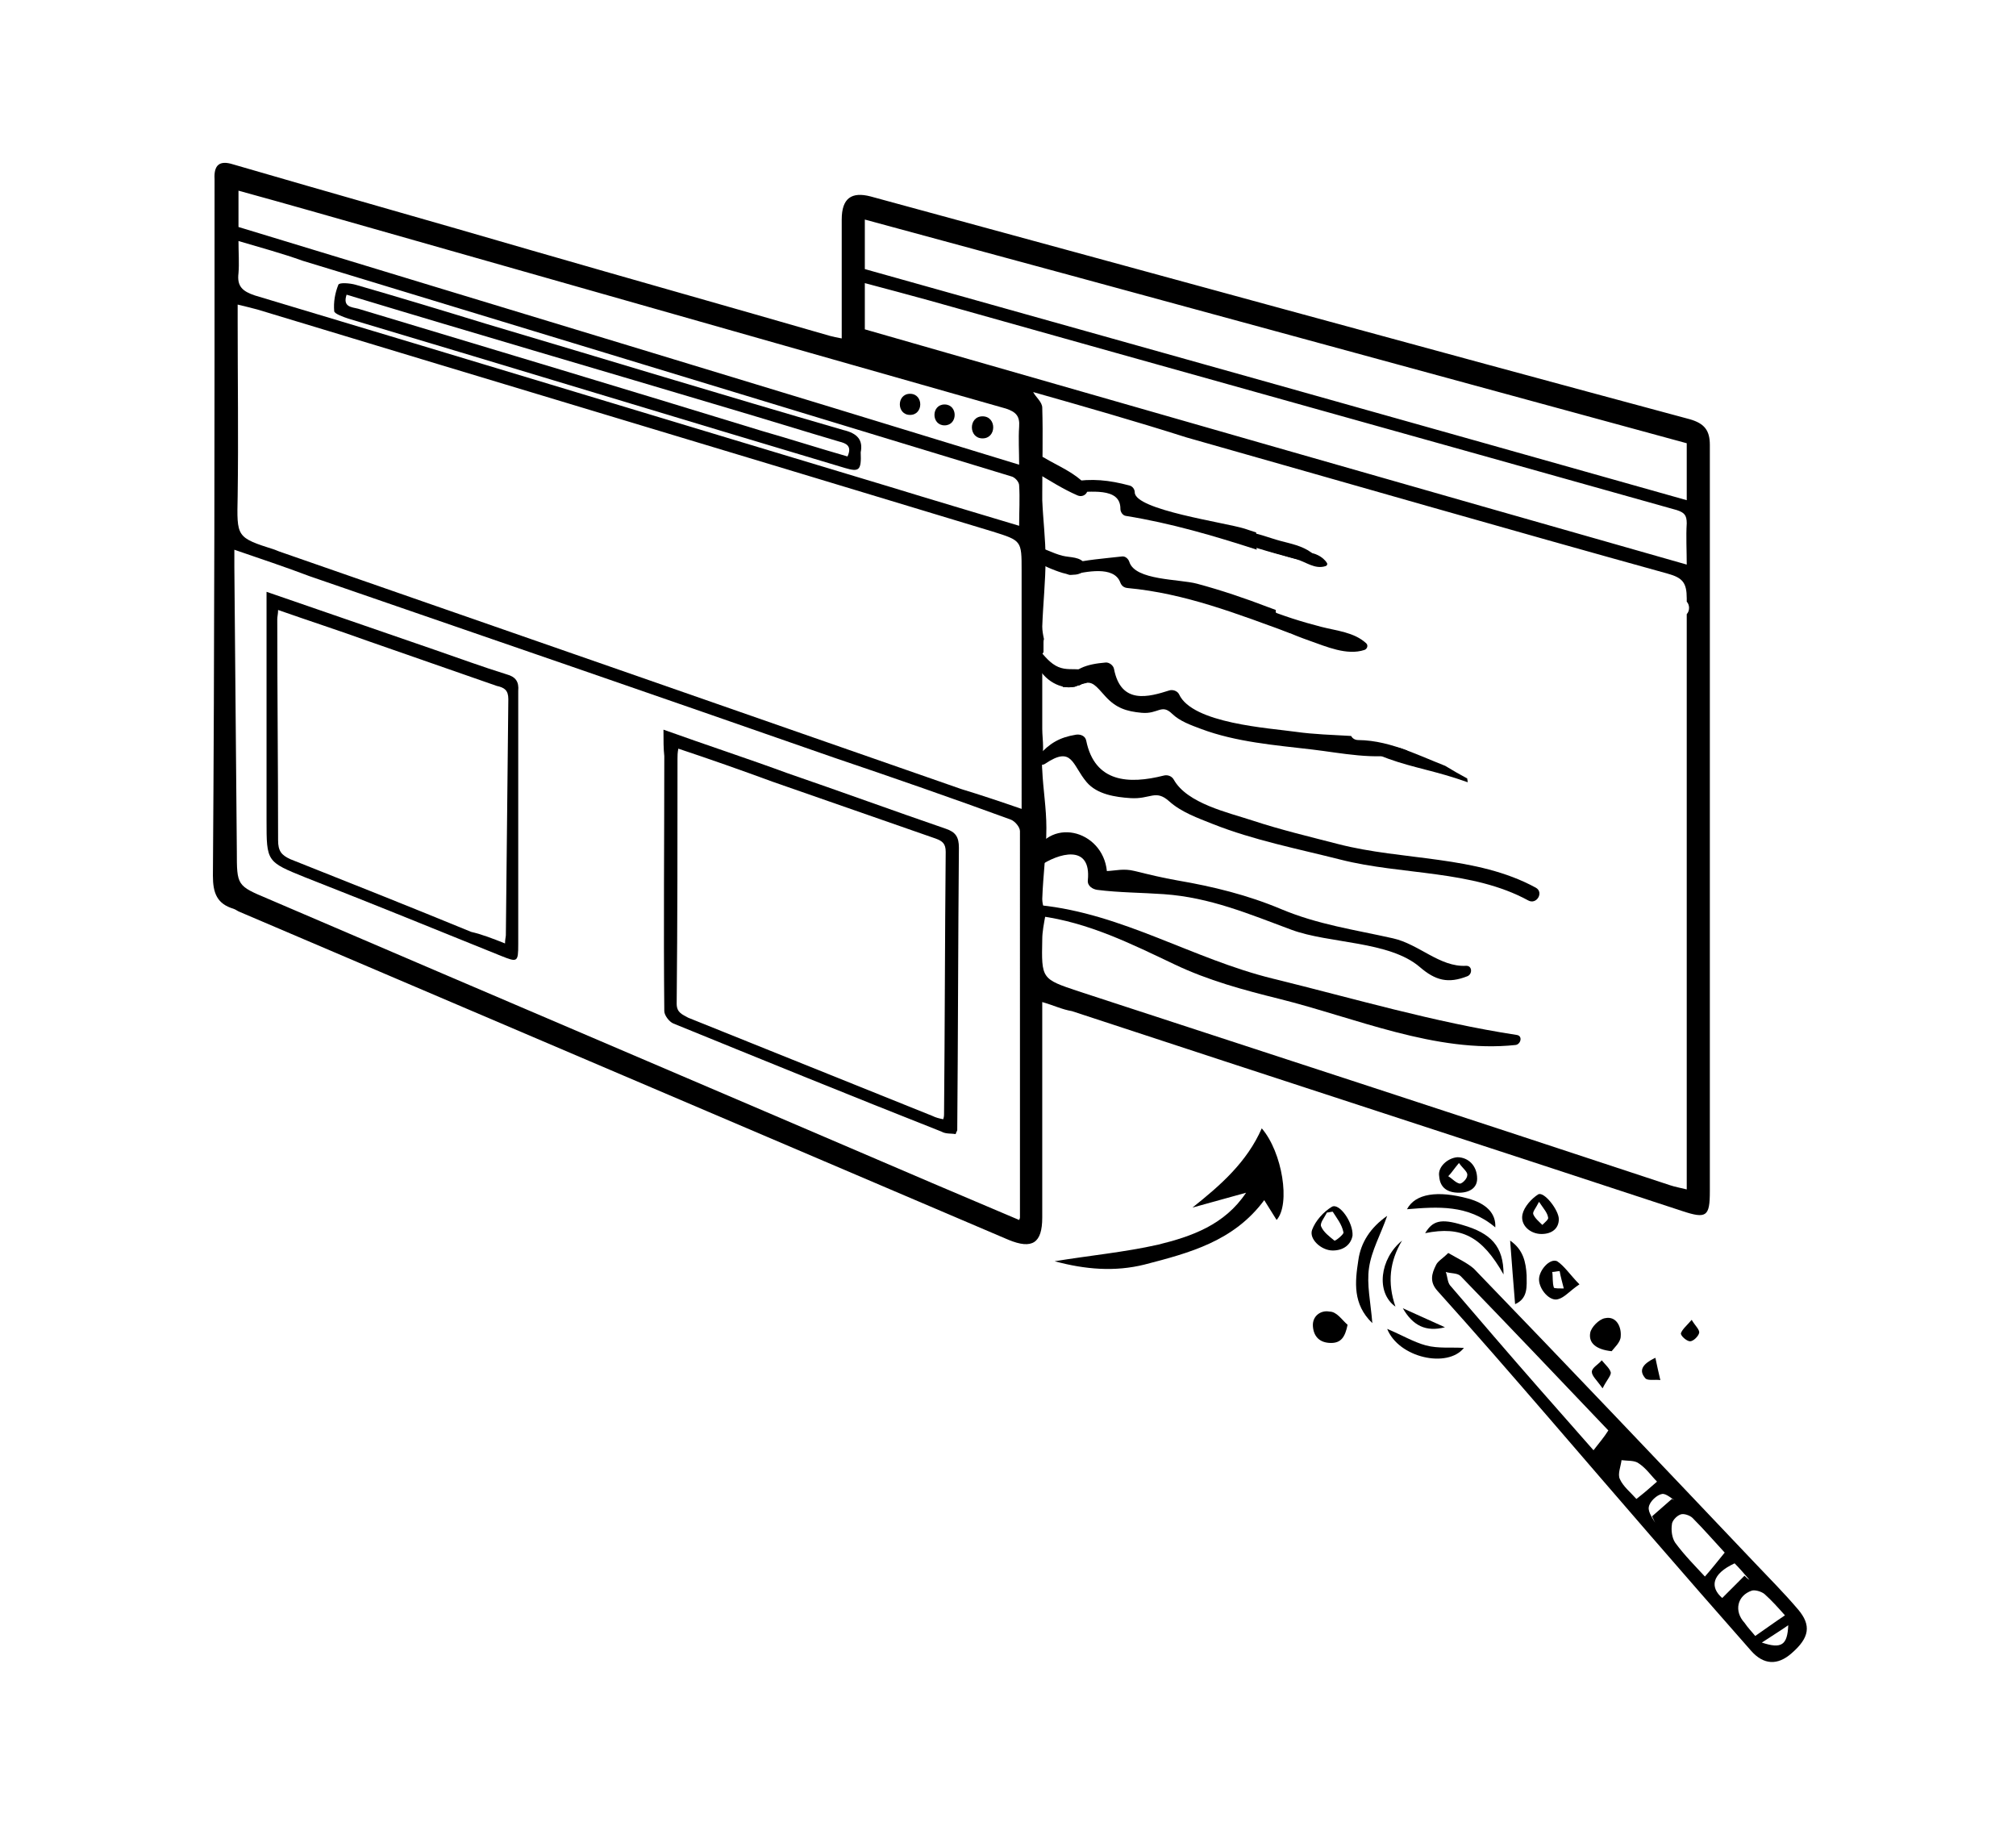 <?xml version="1.0" encoding="utf-8"?>
<!-- Generator: Adobe Illustrator 16.0.0, SVG Export Plug-In . SVG Version: 6.00 Build 0)  -->
<!DOCTYPE svg PUBLIC "-//W3C//DTD SVG 1.1//EN" "http://www.w3.org/Graphics/SVG/1.1/DTD/svg11.dtd">
<svg version="1.1" id="Layer_1" xmlns="http://www.w3.org/2000/svg" xmlns:xlink="http://www.w3.org/1999/xlink" x="0px" y="0px"
	 width="244.3px" height="222.3px" viewBox="0 0 244.3 222.3" enable-background="new 0 0 244.3 222.3" xml:space="preserve">
<g>
	<path d="M204.8,50.8c-33.1-8.9-66.2-18-99.3-27c-2.3-0.6-3.5,0.2-3.5,2.8V41c-0.6-0.1-1-0.2-1.4-0.3c-12.1-3.5-24.2-6.9-36.3-10.4
		c-12-3.5-24.1-6.9-36.1-10.4c-1.6-0.5-2.3,0.1-2.2,1.8v0.9c0,27.9,0,55.7-0.2,83.5c0,2.1,0.5,3.4,2.5,4c0.3,0.1,0.5,0.3,0.8,0.4
		c31,13.201,62.1,26.5,93.1,39.701c2.9,1.199,4.1,0.399,4.1-2.701v-26.1c1.4,0.4,2.4,0.9,3.6,1.1
		c24.6,8.101,49.301,16.101,73.9,24.201c3,1,3.4,0.699,3.4-2.4V53.9C207.201,52.1,206.5,51.3,204.8,50.8z M104.8,26.6
		c33.3,9,66.5,18.1,99.6,27.1v6.9c-33.3-9.4-66.4-18.7-99.6-28V26.6z M28.9,23.1c2.9,0.8,5.8,1.6,8.6,2.4c28.1,8,56.3,16,84.4,24
		c1.2,0.4,1.7,0.9,1.6,2.2c-0.1,1.5,0,2.9,0,4.6c-31.6-9.7-63.1-19.2-94.6-28.8V23.1z M28.9,33.1c0.1-1.2,0-2.5,0-3.9
		c2.7,0.8,5.3,1.5,7.8,2.4c28.6,8.7,57.2,17.4,85.8,26.1c0.5,0.1,1,0.7,1,1.1c0.101,1.6,0,3.1,0,4.9c-5.299-1.6-10.399-3.1-15.6-4.7
		c-25.6-7.7-51.3-15.5-77-23.2C29.4,35.3,28.7,34.7,28.9,33.1z M123.6,147.5c0,0,0,0.101-0.101,0.301c-3.5-1.5-7.1-3-10.6-4.5
		c-26.8-11.5-53.6-22.9-80.4-34.4c-3.8-1.6-3.8-1.6-3.8-5.8c-0.1-11.4-0.2-22.9-0.3-34.4v-2.1c3.2,1.1,6.2,2.1,9.1,3.2
		c21.2,7.3,42.4,14.6,63.6,22c7.1,2.4,14.3,4.9,21.4,7.5c0.5,0.2,1.1,0.9,1.1,1.4V147.5z M123.8,98c-2.6-0.9-5-1.7-7.3-2.4
		C89,86,61.4,76.4,33.8,66.8c-0.2-0.1-0.3-0.1-0.5-0.2c-4.7-1.5-4.6-1.5-4.5-6.5c0.1-7.1,0-14.1,0-21.2v-2c0.9,0.2,1.6,0.4,2.4,0.6
		c29.7,9,59.4,17.9,89.1,26.9c3.5,1.1,3.5,1.1,3.5,4.7V98z M104.8,39.9v-5.6c2.7,0.7,5.2,1.4,7.8,2.1
		c30.2,8.5,60.399,16.9,90.601,25.4c0.899,0.3,1.199,0.6,1.199,1.6c-0.1,1.6,0,3.3,0,5C171,58.9,137.9,49.4,104.8,39.9z
		 M204.4,74.408V144.1c-0.8-0.2-1.4-0.3-2-0.5c-23.9-7.899-47.8-15.7-71.699-23.5c-4.5-1.5-4.5-1.5-4.4-6.3c0-0.9,0.199-1.9,0.4-3
		c-0.101-0.4-0.4-1.2-0.4-1.9c0.1-2.9,0.5-5.7,0.5-8.6c0-2.4-0.4-4.7-0.5-7c-0.1-0.9,0.1-1.9,0.1-2.8c0-0.7-0.1-1.5-0.1-2.2v-9
		c0-0.107,0.07-0.196,0.152-0.273v-1.252c0-0.131,0.021-0.248,0.055-0.354c-0.114-0.528-0.207-1.026-0.207-1.521
		c0.1-2.8,0.4-5.5,0.4-8.2c0-2.4-0.301-4.7-0.4-7.1v-0.9c0-3.4,0.1-6.9,0-10.3c0-0.7-0.801-1.3-1.1-1.9c6,1.7,12.299,3.5,18.6,5.5
		c19.4,5.5,38.8,11.1,58.3,16.5c1.8,0.5,2.3,1.1,2.3,3v0.392C204.776,73.299,204.776,74,204.4,74.408z"/>
	<path d="M175.5,151.8c1.201,0.699,2.301,1.199,3.101,1.9c11.399,11.799,22.7,23.699,34,35.6c1.8,1.9,3.601,3.699,5.3,5.699
		c1.6,1.9,1.4,3.4-0.8,5.301c-1.7,1.5-3.399,1.4-4.899-0.301C204,190.701,195.9,181.3,187.8,171.9c-4.5-5.199-9-10.4-13.6-15.5
		c-1-1.1-0.701-2.1-0.201-3.1C174.201,152.8,174.8,152.5,175.5,151.8z M194.9,173.3c-6-6.301-11.9-12.5-17.9-18.7
		c-0.399-0.399-1.199-0.3-1.799-0.5c0.199,0.5,0.199,1.2,0.5,1.601c3.6,4.199,7.199,8.399,10.799,12.5c2.201,2.5,4.4,5,6.601,7.5
		C193.8,174.8,194.4,174.1,194.9,173.3z M209,188.1c-1.299-1.399-2.5-2.8-3.899-4.2c-0.3-0.3-1.101-0.6-1.5-0.4
		c-0.5,0.201-1,0.801-1,1.201c-0.101,0.699,0,1.6,0.399,2.199c1.101,1.5,2.4,2.801,3.601,4.1C207.4,190.1,208.1,189.201,209,188.1z
		 M212.701,198.201c1.299-0.9,2.399-1.701,3.6-2.5c-0.801-0.9-1.6-1.801-2.5-2.601c-0.4-0.3-1.1-0.5-1.5-0.399
		c-1.801,0.6-2.2,2.5-0.9,3.899C211.8,197.201,212.3,197.701,212.701,198.201z M200.8,179.5c-0.7-0.699-1.301-1.6-2.2-2.199
		c-0.5-0.4-1.399-0.301-2.101-0.4c-0.1,0.801-0.5,1.7-0.199,2.301c0.4,0.899,1.3,1.6,2,2.399C199.201,180.9,199.9,180.3,200.8,179.5
		z M210.201,189.4c-2.801,1.301-3,2.9-1.5,4.2c1-1,1.799-1.8,2.699-2.7c0.2,0.2,0.4,0.4,0.6,0.5
		C211.4,190.701,210.8,190,210.201,189.4z M202.6,181.6c0.2,0.101,0.5,0.2,0.7,0.399c-0.7-0.399-1.4-1.1-1.9-1
		c-0.6,0.101-1.5,0.9-1.6,1.601c-0.1,0.601,0.5,1.399,0.9,2.101c-0.201-0.301-0.301-0.601-0.5-1C201,183,201.8,182.3,202.6,181.6z
		 M216.701,196.9c-1,0.7-2,1.301-3.201,2.1C215.9,199.8,216.6,199.3,216.701,196.9z"/>
	<path d="M154.701,147.8c-0.5-0.801-1-1.6-1.5-2.4c-3.701,5-9.101,6.4-14.5,7.801c-3.601,0.899-7.201,0.6-10.9-0.4
		c4.3-0.7,8.5-1.1,12.5-2c4.1-1,8.1-2.4,10.699-6.301c-2.199,0.601-4.299,1.201-6.5,1.801c3.4-2.7,6.601-5.5,8.4-9.6
		C155.4,139.6,156.4,145.9,154.701,147.8z"/>
	<path d="M166.3,160.3c-2.4-2.301-2.1-5-1.7-7.6c0.3-2.201,1.5-4,3.5-5.4c-0.8,2.3-1.899,4.199-2.2,6.3
		C165.6,155.6,166.1,157.8,166.3,160.3z"/>
	<path d="M181.201,148.701c-3.301-2.801-7-2.5-10.701-2.201c1-1.899,3.701-2.299,7.4-1.299C180.1,145.8,181.3,147,181.201,148.701z"
		/>
	<path d="M163.9,149.701c-0.199,1.1-1.1,1.799-2.4,1.799c-1.399,0-2.899-1.399-2.5-2.5c0.4-1.1,1.4-2.199,2.4-2.799
		C162.3,145.701,164,148.1,163.9,149.701z M161.5,146.8c-0.199,0-0.5,0.1-0.699,0.1c-0.301,0.6-0.9,1.301-0.7,1.7
		c0.3,0.7,1,1.2,1.601,1.7c0.1,0.1,1.199-0.801,1.1-1C162.6,148.3,162,147.6,161.5,146.8z"/>
	<path d="M186.8,149.5c-1.4,0-2.6-1.1-2.301-2.399c0.201-0.899,1.101-1.899,1.9-2.399c0.7-0.4,2.5,1.899,2.5,3
		C188.9,148.8,188.1,149.5,186.8,149.5z M186.5,145.6c-0.399,0.8-0.799,1.2-0.699,1.5c0.199,0.5,0.699,0.899,1.1,1.3
		c0.301-0.3,0.801-0.699,0.7-0.9C187.5,146.9,187.1,146.5,186.5,145.6z"/>
	<path d="M195.3,163.701c-1.9-0.201-2.801-1-2.6-2.201c0.1-0.699,1.1-1.699,1.799-1.799c1.4-0.301,2,1.1,1.9,2.199
		C196.4,162.6,195.6,163.3,195.3,163.701z"/>
	<path d="M168.1,161c1.7,0.701,3.2,1.601,4.7,2c1.5,0.4,3.1,0.201,4.6,0.301C175.4,165.8,169.5,164.5,168.1,161z"/>
	<path d="M163.3,160.5c-0.301,1.5-0.801,2.201-2,2.201c-1.301,0-2.1-0.701-2.2-2c-0.101-1.301,1-2,2-1.801
		C162,158.9,162.6,159.9,163.3,160.5z"/>
	<path d="M182.201,154.4c-2.601-4.6-5.101-5.9-9.5-5c0.899-1.5,1.899-1.8,4.5-1C180.701,149.4,182.201,151,182.201,154.4z"/>
	<path d="M191.4,155.6c-1.199,0.8-1.8,1.601-2.6,1.8c-1,0.301-2.301-1.199-2.301-2.4c0-1.1,1.301-2.6,2.201-2.199
		C189.6,153.4,190.3,154.5,191.4,155.6z M189,154c-0.299,0-0.6,0.101-0.899,0.101c0.101,0.601,0,1.3,0.2,1.899
		c0,0.101,0.8,0.101,1.199,0.101C189.3,155.3,189.1,154.6,189,154z"/>
	<path d="M179,142.8c0,1.1-0.899,1.699-2.199,1.699c-1.4,0-2.301-0.6-2.4-2c-0.199-1.1,1-2.199,2.2-2.299
		C177.9,140.201,179,141.201,179,142.8z M176.8,140.9c-0.6,0.7-0.9,1.2-1.301,1.6c0.5,0.301,0.9,0.801,1.4,0.9
		c0.301,0,0.9-0.6,0.9-1C177.9,142,177.3,141.6,176.8,140.9z"/>
	<path d="M183.6,158c-0.2-2.5-0.399-4.899-0.601-7.699c1.601,1.1,1.9,2.6,2,4.199C185,155.8,185.201,157.3,183.6,158z"/>
	<path d="M169.1,158.3c-2.399-1.7-1.899-5.801,0.8-8C168.4,152.8,168.1,155.4,169.1,158.3z"/>
	<path d="M194.201,168.201c-0.701-1-1.301-1.5-1.301-2s0.801-0.9,1.2-1.4c0.399,0.5,1,1,1.101,1.5
		C195.201,166.701,194.701,167.201,194.201,168.201z"/>
	<path d="M200.6,164.5c0.2,1,0.399,1.801,0.601,2.701c-0.601-0.101-1.5,0.1-1.801-0.201C198.6,166.1,198.9,165.3,200.6,164.5z"/>
	<path d="M175.1,160.8c-2.3,0.6-3.899-0.2-5.101-2.301C171.8,159.3,173.3,160,175.1,160.8z"/>
	<path d="M205,159.9c0.4,0.7,1,1.2,0.9,1.6c-0.1,0.4-0.699,1-1.1,1s-1.2-0.699-1.1-1C203.9,161,204.4,160.6,205,159.9z"/>
	<path d="M80.4,88.4c5.3,1.9,10.2,3.5,15.1,5.3c6.4,2.2,12.7,4.5,19.1,6.7c1.2,0.4,1.6,1,1.6,2.3c-0.1,11.4-0.1,22.799-0.2,34.2
		c0,0.1-0.1,0.2-0.2,0.5c-0.5-0.1-1.2,0-1.7-0.3c-10.9-4.3-21.7-8.7-32.5-13.101c-0.5-0.199-1.1-1-1.1-1.5
		c-0.1-10.299,0-20.6,0-30.899C80.4,90.7,80.4,89.8,80.4,88.4z M82.2,90.7c-0.1,0.5-0.1,0.9-0.1,1.2c0,9.9,0,19.801-0.1,29.7
		c0,1.101,0.7,1.3,1.4,1.7c9.9,4,19.7,7.9,29.6,11.9c0.4,0.199,0.8,0.299,1.3,0.399c0.1-0.3,0.1-0.5,0.1-0.601
		c0.1-10.6,0.1-21.199,0.2-31.799c0-1-0.4-1.3-1.2-1.6c-6.6-2.3-13.2-4.6-19.8-6.9C89.8,93.3,86.1,92,82.2,90.7z"/>
	<path d="M32.3,71.7c7,2.4,13.6,4.7,20.3,7c2.9,1,5.9,2.1,8.8,3c1.1,0.3,1.5,0.9,1.4,2c0,10.2,0,20.5,0,30.7c0,2.2-0.1,2.2-2.1,1.4
		c-7.9-3.2-15.8-6.4-23.7-9.5c-4.7-1.9-4.7-1.9-4.7-6.9c0-8.5,0-17.1,0-25.6C32.3,73.2,32.3,72.6,32.3,71.7z M61.2,114.3
		c0-0.5,0.1-0.801,0.1-1c0.1-9.5,0.2-19,0.3-28.6c0-1.1-0.5-1.4-1.4-1.6c-5.2-1.8-10.3-3.6-15.5-5.4c-3.6-1.3-7.3-2.5-11-3.8
		c0,0.5-0.1,0.8-0.1,1.1c0,8.9,0.1,17.9,0.1,26.8c0,1.3,0.4,1.8,1.5,2.3c7.3,2.9,14.6,5.8,21.9,8.8
		C58.4,113.201,59.7,113.701,61.2,114.3z"/>
	<path d="M104.3,54.8c0.1,2.2-0.2,2.4-1.9,1.9c-20.1-6-40.1-12.1-60.2-18.1c-0.6-0.2-1.7-0.6-1.7-0.9c-0.1-1.1,0.1-2.2,0.5-3.2
		c0.1-0.3,1.4-0.2,2.1,0c5.2,1.5,10.5,3.1,15.7,4.7c14.5,4.3,28.9,8.7,43.4,12.9C103.9,52.5,104.6,53.3,104.3,54.8z M42,35.7
		c-0.5,1.5,0.6,1.5,1.4,1.7c16.3,4.9,32.6,9.8,48.9,14.8c3.5,1,6.9,2.1,10.4,3.1c0.6-1.3-0.2-1.6-1-1.8c-4.4-1.3-8.9-2.7-13.3-4
		C73,44.9,57.5,40.4,42,35.7z"/>
</g>
<path d="M119.067,50.439c-1.723,0-1.723,2.672,0,2.672S120.79,50.439,119.067,50.439z"/>
<path d="M114.463,49.002c-1.632,0-1.632,2.531,0,2.531S116.095,49.002,114.463,49.002z"/>
<path d="M110.28,47.709c-1.65,0-1.65,2.558,0,2.558C111.93,50.268,111.93,47.709,110.28,47.709z"/>
<path fill="none" d="M186.868,74.986c4.136,1.138,8.271,2.276,12.407,3.414"/>
<path fill="none" d="M124.775,57.9c8.855,2.494,17.622,5.287,26.45,7.872"/>
<line fill="none" x1="189.9" y1="105.525" x2="190.275" y2="105.65"/>
<path d="M152.231,64.515c-0.469-0.156-0.938-0.32-1.406-0.467c-2.384-0.748-13.292-2.265-13.315-4.397
	c-0.004-0.38-0.259-0.73-0.631-0.829c-2.487-0.661-4.541-0.883-7.064-0.455c-0.734,0.125-0.528,1.245,0.17,1.258
	c2.022,0.039,5.811-0.68,5.787,2.026c-0.004,0.358,0.267,0.787,0.646,0.848c5.436,0.874,10.673,2.411,15.878,4.093
	C152.184,65.965,152.169,65.296,152.231,64.515z"/>
<path d="M156.521,76.339c-0.518-0.542-1.054-1.079-1.629-1.598c-0.238-0.215-0.325-0.535-0.296-0.846
	c-0.288-0.109-0.576-0.209-0.864-0.319c-2.851-1.092-5.721-2.065-8.67-2.857c-2.159-0.581-7.498-0.384-8.208-2.642
	c-0.11-0.352-0.468-0.708-0.87-0.663c-2.212,0.251-4.343,0.397-6.513,0.921c-0.849,0.205-0.484,1.46,0.357,1.296
	c1.69-0.33,5.145-1.155,5.928,0.931c0.158,0.42,0.447,0.639,0.894,0.68c6.938,0.641,13.251,3.122,19.658,5.457
	C156.358,76.571,156.428,76.447,156.521,76.339z"/>
<path d="M164.587,89.659c-0.422-0.004-0.699-0.216-0.864-0.496c-2.256-0.132-4.528-0.196-6.657-0.497
	c-3.277-0.463-12.561-1.013-14.182-4.543c-0.188-0.408-0.767-0.609-1.178-0.479c-2.459,0.778-5.87,1.788-6.711-2.607
	c-0.081-0.425-0.579-0.808-1.012-0.771c-2.301,0.2-3.973,0.674-5.14,2.773c-0.035,0.064-0.052,0.131-0.058,0.199
	c0.11-0.008,0.222-0.015,0.336,0.001c0.38,0.054,0.758,0.018,1.132-0.048c0.121-0.045,0.241-0.092,0.36-0.14
	c0.065-0.026,0.125-0.02,0.188-0.031c0.102-0.055,0.198-0.106,0.283-0.142c0.04-0.017,0.082-0.021,0.123-0.035
	c1.165-0.437,1.599,0.265,2.755,1.534c1.275,1.399,2.532,1.81,4.39,1.98c2.011,0.183,2.396-1.135,3.688,0.12
	c0.938,0.91,2.296,1.38,3.494,1.83c4.266,1.602,8.981,1.968,13.471,2.497c3.401,0.4,7.76,1.336,11.146,0.462
	c0.196-0.051,0.318-0.182,0.388-0.334C168.629,90.223,166.677,89.678,164.587,89.659z"/>
<path d="M131.558,58.742c-1.296-1.488-3.395-2.303-5.058-3.309c-1.132-0.685-2.173,1.104-1.033,1.768
	c1.656,0.965,3.346,2.06,5.106,2.818C131.41,60.378,132.193,59.471,131.558,58.742z"/>
<path d="M131.49,68.354c-0.547-0.94-1.78-0.784-2.729-1.021c-1.244-0.311-2.373-0.991-3.608-1.293
	c-0.627-0.153-1.044,0.591-0.615,1.058c0.86,0.938,2.141,1.559,3.316,2.002c1.092,0.411,2.863,1.021,3.637-0.154
	C131.603,68.773,131.591,68.528,131.49,68.354z"/>
<path d="M129.123,83.241c0.38,0.054,0.758,0.018,1.132-0.048c0.121-0.045,0.241-0.092,0.36-0.14c0.065-0.026,0.125-0.02,0.188-0.031
	c0.102-0.055,0.198-0.106,0.283-0.142c0.17-0.071,0.343-0.102,0.515-0.114c0.703-0.515,0.186-1.553-0.601-1.646
	c-0.979-0.115-1.806,0.083-2.754-0.316c-0.963-0.405-1.668-1.314-2.331-2.086c-0.213-0.247-0.656-0.051-0.641,0.265
	c0.106,2.106,1.81,3.935,3.808,4.257C129.096,83.243,129.109,83.239,129.123,83.241z"/>
<path d="M186.103,107.541c-7.207-3.932-16.116-3.259-23.927-5.277c-3.481-0.899-6.982-1.729-10.4-2.857
	c-2.909-0.961-7.921-2.05-9.541-4.959c-0.234-0.422-0.745-0.604-1.201-0.489c-4.239,1.073-8.376,0.868-9.409-4.243
	c-0.117-0.581-0.73-0.79-1.243-0.706c-1.998,0.326-3.188,1.039-4.518,2.521c-0.465,0.519,0.146,1.432,0.776,1.006
	c3.342-2.253,3.26,0.134,5.052,2.236c1.258,1.475,3.487,1.802,5.283,1.92c2.461,0.163,3.043-1.109,4.717,0.394
	c1.463,1.313,3.467,2.024,5.265,2.739c4.964,1.973,10.355,3.017,15.522,4.327c7.423,1.882,15.904,1.223,22.718,4.94
	C186.214,109.648,187.121,108.096,186.103,107.541z"/>
<path d="M177.65,117.01c-3.181,0.166-5.685-2.62-8.839-3.328c-4.72-1.061-9.076-1.657-13.592-3.553
	c-4.063-1.707-8.211-2.721-12.545-3.465c-1.732-0.297-3.498-0.729-5.208-1.148c-1.307-0.32-2.202-0.04-3.334,0.015
	c-0.489-5.013-7.181-6.819-9.146-1.396c-0.201,0.557,0.525,1.109,1.01,0.776c2.223-1.527,6.278-2.755,5.828,1.74
	c-0.068,0.686,0.585,1.085,1.159,1.159c2.596,0.332,5.4,0.332,8.06,0.52c5.589,0.395,10.282,2.39,15.458,4.313
	c4.574,1.699,11.856,1.334,15.561,4.523c1.876,1.615,3.421,2.029,5.758,1.104C178.447,118.021,178.426,116.97,177.65,117.01z"/>
<path d="M183.814,125.389c-10.08-1.547-19.684-4.403-29.563-6.825c-9.724-2.383-18.187-7.878-28.267-8.903
	c-0.852-0.086-0.818,1.204,0,1.313c5.898,0.78,11.051,3.348,16.359,5.87c4.101,1.949,8.29,3.077,12.68,4.169
	c9.189,2.285,19.006,6.619,28.627,5.589C184.284,126.534,184.557,125.502,183.814,125.389z"/>
<path d="M177.805,94.317c-0.904-0.487-1.797-0.998-2.675-1.534c-1.85-0.725-3.666-1.558-5.533-2.183
	c-1.096-0.169-2.192-0.297-3.28-0.364c-0.408-0.025-0.57,0.586-0.209,0.771c2.802,1.436,6.053,2.018,9.058,2.895
	c0.907,0.264,1.809,0.556,2.701,0.871c-0.023-0.133-0.036-0.268-0.063-0.401C177.8,94.353,177.808,94.337,177.805,94.317z"/>
<path d="M156.043,75.218c-0.025,0.016-0.052,0.031-0.077,0.046c-0.077,0.046-0.108,0.133-0.089,0.218
	c0.037,0.162,0.201,0.141,0.328,0.121C156.498,75.557,156.323,75.05,156.043,75.218z"/>
<path d="M165.555,77.933c-1.457-1.342-3.561-1.505-5.43-1.987c-2.372-0.611-4.698-1.341-6.962-2.276
	c-0.793-0.328-1.357,1.023-0.584,1.385c2.006,0.938,4.035,1.842,6.125,2.575c2.021,0.708,4.512,1.817,6.637,1.113
	C165.671,78.633,165.836,78.192,165.555,77.933z"/>
<path d="M158.872,66.914c-1.104-0.789-2.426-1.043-3.718-1.386c-1.409-0.374-2.861-1.013-4.316-1.106
	c-0.337-0.021-0.434,0.395-0.243,0.599l-0.007,0.005c0.914,1.025,2.364,1.44,3.639,1.849c1.414,0.453,2.876,0.971,4.361,1.089
	C159.198,68.011,159.282,67.208,158.872,66.914z"/>
<path d="M157.417,66.72c-0.682-0.399-1.44-0.507-2.202-0.683c-0.963-0.222-1.914-0.491-2.871-0.736
	c-0.615-0.158-0.875,0.785-0.262,0.949c1.596,0.428,3.604,1.363,5.269,0.984C157.591,67.179,157.621,66.838,157.417,66.72z"/>
<path d="M160.803,68.211c-0.473-0.779-1.563-1.3-2.495-1.282c-1.847,0.036-4.018-0.757-5.823-1.151
	c-0.402-0.087-0.566,0.497-0.17,0.618c1.561,0.477,3.132,0.905,4.707,1.33c1.237,0.334,2.305,1.294,3.632,0.853
	C160.804,68.528,160.891,68.355,160.803,68.211z"/>
</svg>
